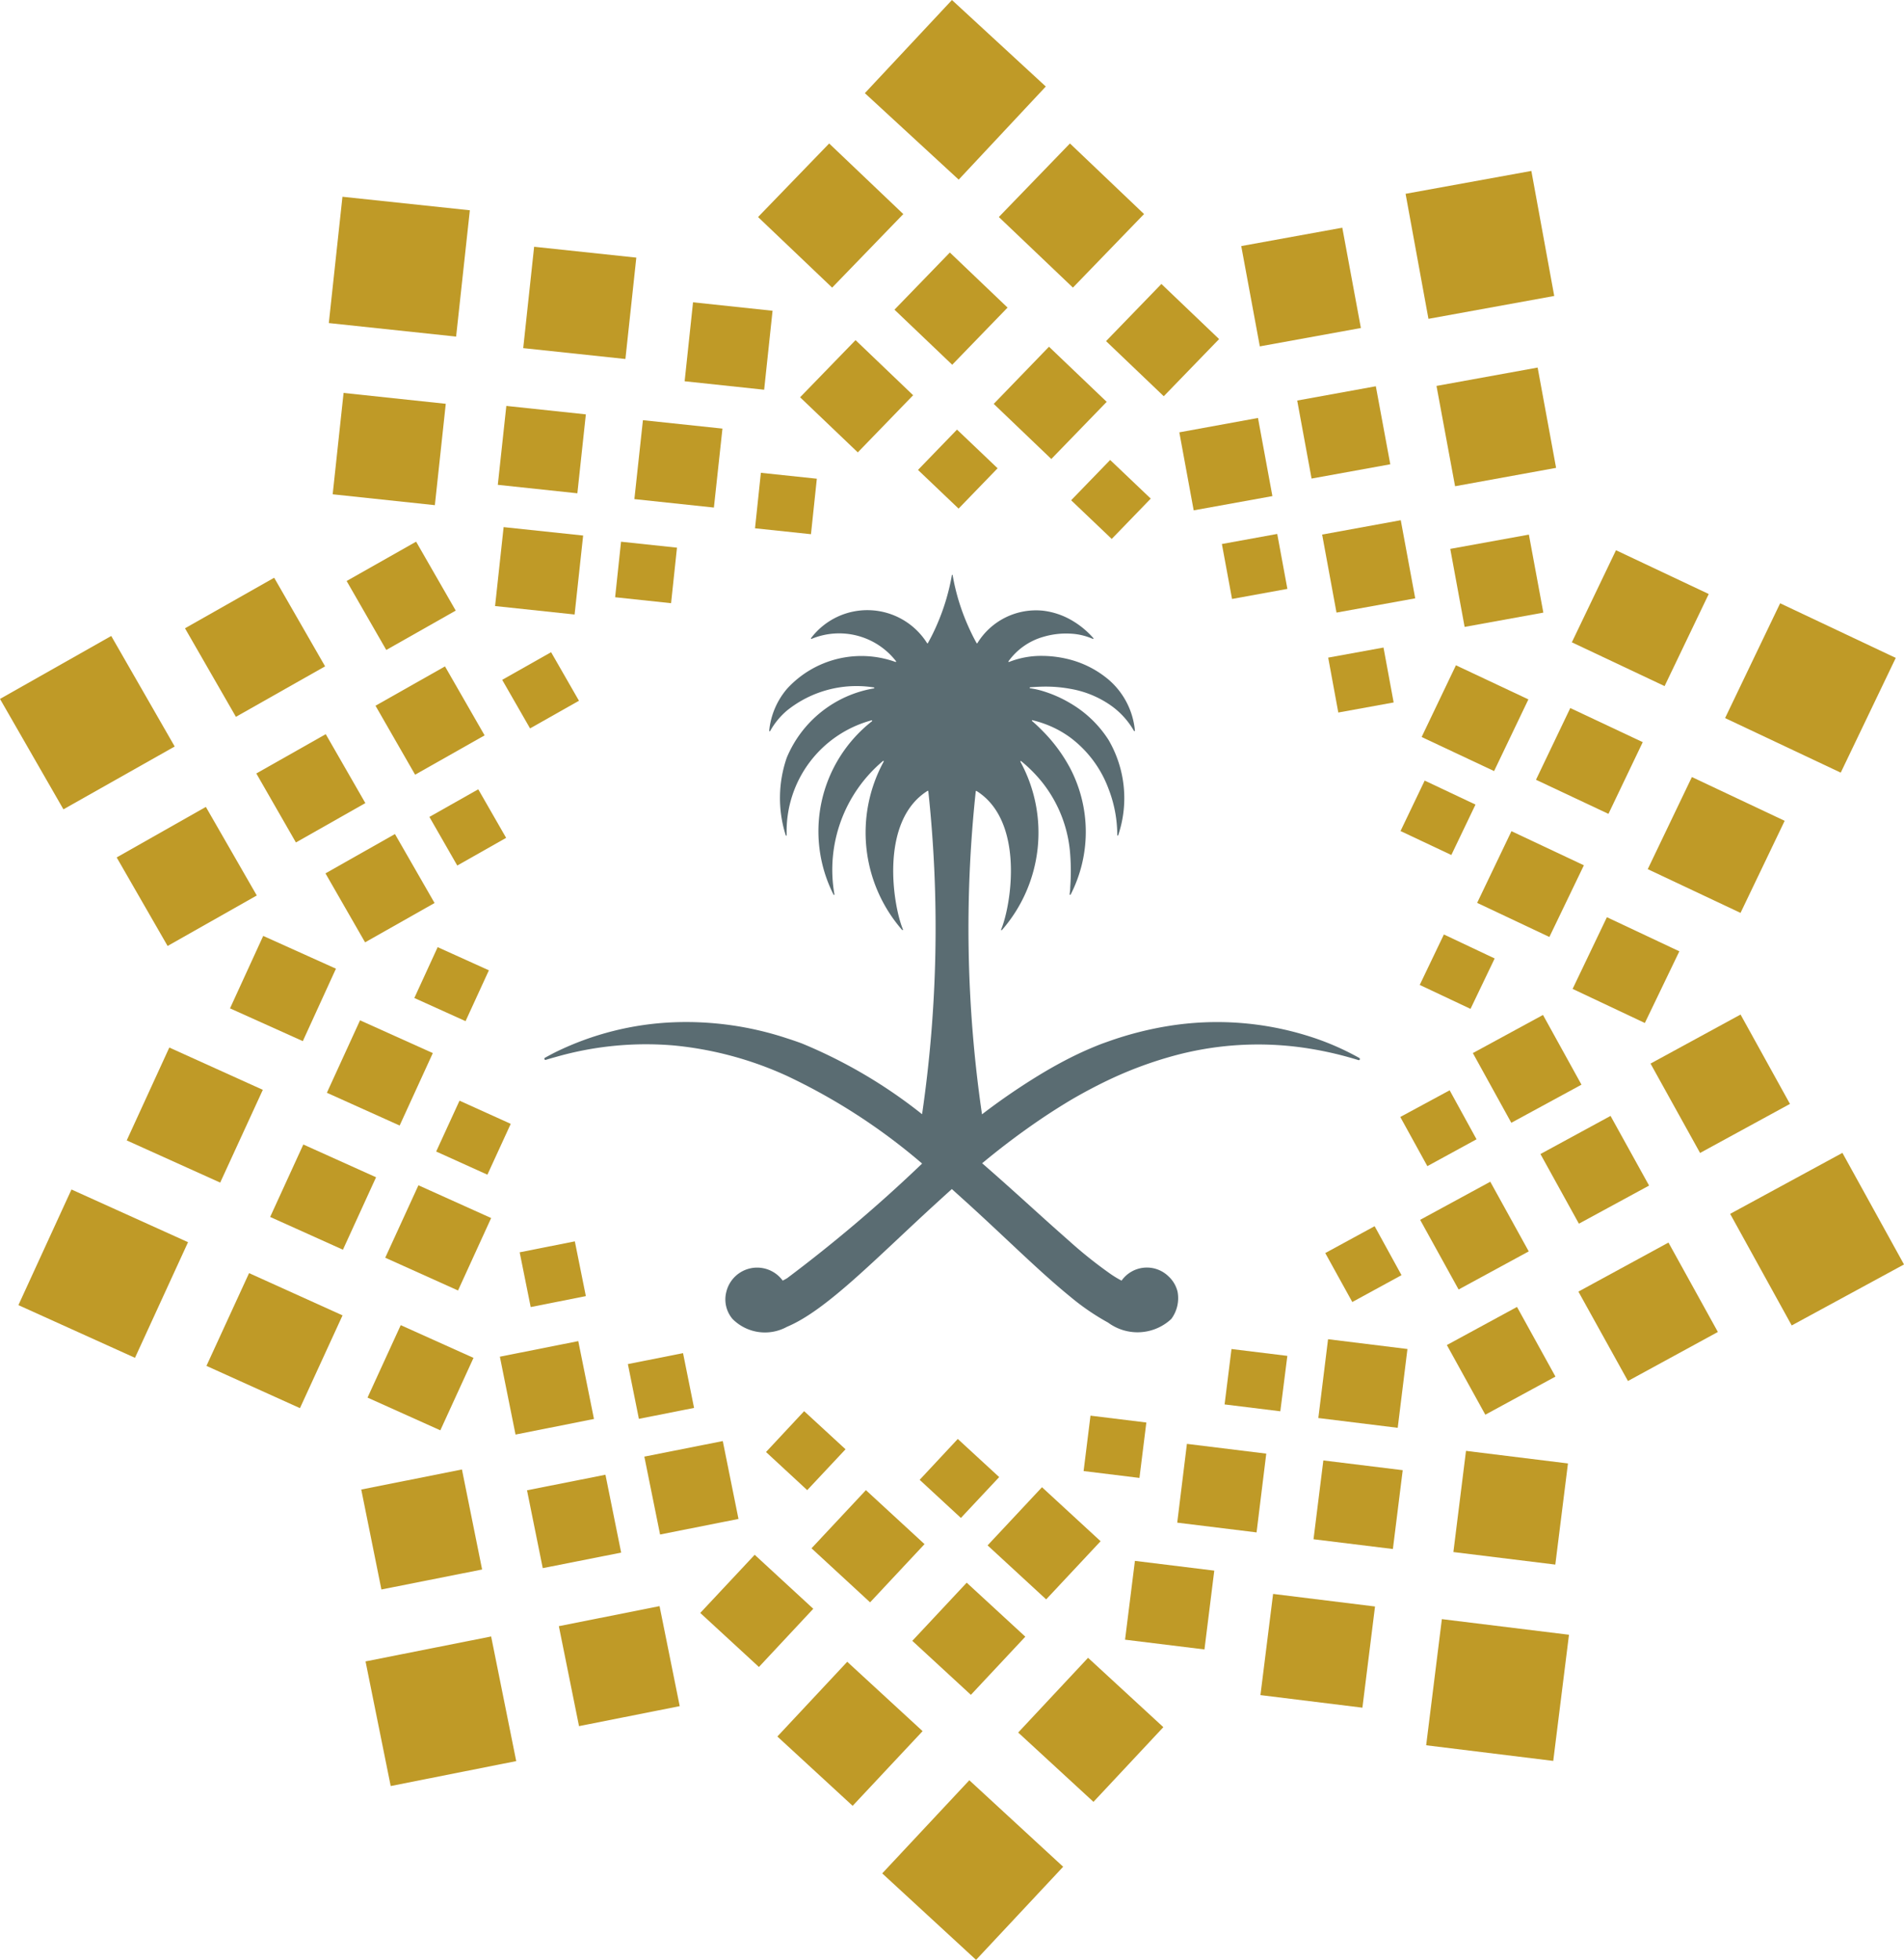 <svg id="Group_6288" data-name="Group 6288" xmlns="http://www.w3.org/2000/svg" xmlns:xlink="http://www.w3.org/1999/xlink" width="102.481" height="105.507" viewBox="0 0 102.481 105.507">
  <defs>
    <clipPath id="clip-path">
      <path id="Path_4365" data-name="Path 4365" d="M276.089,398.785l3.99,3.8-3.83,3.96-3.988-3.8Z" transform="translate(-272.261 -398.785)" fill="#bf9a27"/>
    </clipPath>
    <clipPath id="clip-path-2">
      <path id="Path_4366" data-name="Path 4366" d="M278.578,402.744l3.988,3.8,3.828-3.96-3.988-3.8Z" transform="translate(-278.578 -398.785)" fill="#bf9a27"/>
    </clipPath>
    <clipPath id="clip-path-3">
      <path id="Path_4367" data-name="Path 4367" d="M275.84,404.723l3.108,2.965,2.979-3.077-3.106-2.965Z" transform="translate(-275.84 -401.646)" fill="#bf9a27"/>
    </clipPath>
    <clipPath id="clip-path-4">
      <path id="Path_4368" data-name="Path 4368" d="M281.391,405.548l3.106,2.967,2.979-3.077-3.106-2.967Z" transform="translate(-281.391 -402.471)" fill="#bf9a27"/>
    </clipPath>
    <clipPath id="clip-path-5">
      <path id="Path_4369" data-name="Path 4369" d="M273.364,407.021l3.106,2.967,2.979-3.077-3.1-2.967Z" transform="translate(-273.364 -403.943)" fill="#bf9a27"/>
    </clipPath>
    <clipPath id="clip-path-6">
      <path id="Path_4370" data-name="Path 4370" d="M278.444,407.195l3.1,2.967,2.981-3.077-3.106-2.967Z" transform="translate(-278.444 -404.118)" fill="#bf9a27"/>
    </clipPath>
    <clipPath id="clip-path-7">
      <path id="Path_4371" data-name="Path 4371" d="M276.457,408.463l2.185,2.082,2.1-2.171-2.185-2.082Z" transform="translate(-276.457 -406.293)" fill="#bf9a27"/>
    </clipPath>
    <clipPath id="clip-path-8">
      <path id="Path_4372" data-name="Path 4372" d="M280.475,409.258l2.185,2.082,2.1-2.171-2.185-2.08Z" transform="translate(-280.475 -407.09)" fill="#bf9a27"/>
    </clipPath>
    <clipPath id="clip-path-9">
      <path id="Path_4373" data-name="Path 4373" d="M289.249,400.736l1.231,6.731,6.77-1.231-1.231-6.731Z" transform="translate(-289.249 -399.505)" fill="#bf9a27"/>
    </clipPath>
    <clipPath id="clip-path-10">
      <path id="Path_4374" data-name="Path 4374" d="M284.938,401.983l1,5.4,5.439-.989-1-5.4Z" transform="translate(-284.938 -400.995)" fill="#bf9a27"/>
    </clipPath>
    <clipPath id="clip-path-11">
      <path id="Path_4375" data-name="Path 4375" d="M290.06,405.652l1,5.4,5.437-.989-.993-5.4Z" transform="translate(-290.06 -404.666)" fill="#bf9a27"/>
    </clipPath>
    <clipPath id="clip-path-12">
      <path id="Path_4376" data-name="Path 4376" d="M286.406,405.924l.773,4.2,4.237-.769-.778-4.2Z" transform="translate(-286.406 -405.154)" fill="#bf9a27"/>
    </clipPath>
    <clipPath id="clip-path-13">
      <path id="Path_4377" data-name="Path 4377" d="M290.421,409.817l.773,4.2,4.237-.769-.778-4.2Z" transform="translate(-290.421 -409.048)" fill="#bf9a27"/>
    </clipPath>
    <clipPath id="clip-path-14">
      <path id="Path_4378" data-name="Path 4378" d="M283.313,406.758l.773,4.2,4.237-.767-.776-4.206Z" transform="translate(-283.313 -405.988)" fill="#bf9a27"/>
    </clipPath>
    <clipPath id="clip-path-15">
      <path id="Path_4379" data-name="Path 4379" d="M287.06,409.441l.773,4.2,4.237-.767-.778-4.206Z" transform="translate(-287.06 -408.672)" fill="#bf9a27"/>
    </clipPath>
    <clipPath id="clip-path-16">
      <path id="Path_4380" data-name="Path 4380" d="M284.43,409.572l.546,2.958,2.979-.542-.546-2.958Z" transform="translate(-284.43 -409.031)" fill="#bf9a27"/>
    </clipPath>
    <clipPath id="clip-path-17">
      <path id="Path_4381" data-name="Path 4381" d="M287.219,412.553l.544,2.956,2.979-.542-.546-2.956Z" transform="translate(-287.219 -412.012)" fill="#bf9a27"/>
    </clipPath>
    <clipPath id="clip-path-18">
      <path id="Path_4382" data-name="Path 4382" d="M300.594,410.85l-2.963,6.18,6.225,2.938,2.961-6.177Z" transform="translate(-297.631 -410.85)" fill="#bf9a27"/>
    </clipPath>
    <clipPath id="clip-path-19">
      <path id="Path_4383" data-name="Path 4383" d="M295.987,409.457l-2.376,4.957,4.992,2.357,2.376-4.957Z" transform="translate(-293.611 -409.457)" fill="#bf9a27"/>
    </clipPath>
    <clipPath id="clip-path-20">
      <path id="Path_4384" data-name="Path 4384" d="M297.978,415.409l-2.376,4.959,4.994,2.355,2.376-4.957Z" transform="translate(-295.602 -415.409)" fill="#bf9a27"/>
    </clipPath>
    <clipPath id="clip-path-21">
      <path id="Path_4385" data-name="Path 4385" d="M294.516,413.6l-1.846,3.861,3.9,1.836,1.846-3.861Z" transform="translate(-292.67 -413.598)" fill="#bf9a27"/>
    </clipPath>
    <clipPath id="clip-path-22">
      <path id="Path_4386" data-name="Path 4386" d="M295.477,419.087l-1.846,3.859,3.888,1.836,1.857-3.859Z" transform="translate(-293.631 -419.087)" fill="#bf9a27"/>
    </clipPath>
    <clipPath id="clip-path-23">
      <path id="Path_4387" data-name="Path 4387" d="M291.516,412.477l-1.846,3.861,3.9,1.834,1.846-3.859Z" transform="translate(-289.67 -412.477)" fill="#bf9a27"/>
    </clipPath>
    <clipPath id="clip-path-24">
      <path id="Path_4388" data-name="Path 4388" d="M292.973,416.829l-1.847,3.859,3.888,1.836,1.857-3.859Z" transform="translate(-291.127 -416.829)" fill="#bf9a27"/>
    </clipPath>
    <clipPath id="clip-path-25">
      <path id="Path_4389" data-name="Path 4389" d="M290.418,415.5l-1.3,2.716,2.735,1.29,1.3-2.714Z" transform="translate(-289.115 -415.504)" fill="#bf9a27"/>
    </clipPath>
    <clipPath id="clip-path-26">
      <path id="Path_4390" data-name="Path 4390" d="M290.92,419.54l-1.3,2.716,2.733,1.29,1.3-2.714Z" transform="translate(-289.621 -419.54)" fill="#bf9a27"/>
    </clipPath>
    <clipPath id="clip-path-27">
      <path id="Path_4391" data-name="Path 4391" d="M303.806,425.271l-6.042,3.283,3.313,6.007,6.044-3.283Z" transform="translate(-297.764 -425.271)" fill="#bf9a27"/>
    </clipPath>
    <clipPath id="clip-path-28">
      <path id="Path_4392" data-name="Path 4392" d="M300.521,421.641l-4.846,2.64,2.667,4.811,4.838-2.64Z" transform="translate(-295.675 -421.641)" fill="#bf9a27"/>
    </clipPath>
    <clipPath id="clip-path-29">
      <path id="Path_4393" data-name="Path 4393" d="M298.631,427.624l-4.848,2.64,2.667,4.813,4.84-2.64Z" transform="translate(-293.783 -427.624)" fill="#bf9a27"/>
    </clipPath>
    <clipPath id="clip-path-30">
      <path id="Path_4394" data-name="Path 4394" d="M296.56,424.3l-3.773,2.052,2.07,3.75,3.777-2.052Z" transform="translate(-292.787 -424.302)" fill="#bf9a27"/>
    </clipPath>
    <clipPath id="clip-path-31">
      <path id="Path_4395" data-name="Path 4395" d="M294.107,429.313l-3.775,2.052,2.07,3.75,3.775-2.052Z" transform="translate(-290.332 -429.313)" fill="#bf9a27"/>
    </clipPath>
    <clipPath id="clip-path-32">
      <path id="Path_4396" data-name="Path 4396" d="M294.789,421.652l-3.775,2.052,2.07,3.753,3.777-2.052Z" transform="translate(-291.014 -421.652)" fill="#bf9a27"/>
    </clipPath>
    <clipPath id="clip-path-33">
      <path id="Path_4397" data-name="Path 4397" d="M293.406,426.028l-3.775,2.052,2.07,3.75,3.775-2.052Z" transform="translate(-289.631 -426.028)" fill="#bf9a27"/>
    </clipPath>
    <clipPath id="clip-path-34">
      <path id="Path_4398" data-name="Path 4398" d="M291.767,423.629l-2.657,1.436,1.457,2.647,2.647-1.446Z" transform="translate(-289.11 -423.629)" fill="#bf9a27"/>
    </clipPath>
    <clipPath id="clip-path-35">
      <path id="Path_4399" data-name="Path 4399" d="M289.8,427.195l-2.657,1.446,1.455,2.636,2.649-1.446Z" transform="translate(-287.141 -427.195)" fill="#bf9a27"/>
    </clipPath>
    <clipPath id="clip-path-36">
      <path id="Path_4400" data-name="Path 4400" d="M297.476,438.346l-6.842-.841-.845,6.791,6.84.841Z" transform="translate(-289.789 -437.505)" fill="#bf9a27"/>
    </clipPath>
    <clipPath id="clip-path-37">
      <path id="Path_4401" data-name="Path 4401" d="M296.67,433.767l-5.488-.677-.679,5.447,5.486.675Z" transform="translate(-290.503 -433.09)" fill="#bf9a27"/>
    </clipPath>
    <clipPath id="clip-path-38">
      <path id="Path_4402" data-name="Path 4402" d="M291.608,437.52l-5.486-.677-.681,5.447,5.488.677Z" transform="translate(-285.441 -436.842)" fill="#bf9a27"/>
    </clipPath>
    <clipPath id="clip-path-39">
      <path id="Path_4403" data-name="Path 4403" d="M291.635,433.866l-4.272-.525-.529,4.243,4.272.525Z" transform="translate(-286.834 -433.341)" fill="#bf9a27"/>
    </clipPath>
    <clipPath id="clip-path-40">
      <path id="Path_4404" data-name="Path 4404" d="M286.692,436.5l-4.271-.525-.531,4.243,4.274.525Z" transform="translate(-281.889 -435.978)" fill="#bf9a27"/>
    </clipPath>
    <clipPath id="clip-path-41">
      <rect id="Rectangle_18461" data-name="Rectangle 18461" width="4.275" height="4.305" transform="translate(0 4.242) rotate(-82.966)" fill="#bf9a27"/>
    </clipPath>
    <clipPath id="clip-path-42">
      <rect id="Rectangle_18463" data-name="Rectangle 18463" width="4.275" height="4.305" transform="matrix(0.122, -0.992, 0.992, 0.122, 0, 4.242)" fill="#bf9a27"/>
    </clipPath>
    <clipPath id="clip-path-43">
      <path id="Path_4405" data-name="Path 4405" d="M287.878,430.786l-3.006-.369L284.5,433.4l3,.369Z" transform="translate(-284.501 -430.416)" fill="#bf9a27"/>
    </clipPath>
    <clipPath id="clip-path-44">
      <path id="Path_4406" data-name="Path 4406" d="M284.179,432.535l-3.006-.369-.371,2.983,3.006.369Z" transform="translate(-280.802 -432.166)" fill="#bf9a27"/>
    </clipPath>
    <clipPath id="clip-path-45">
      <path id="Path_4407" data-name="Path 4407" d="M285.258,446.39l-5.051-4.657-4.688,5.014,5.051,4.655Z" transform="translate(-275.519 -441.733)" fill="#bf9a27"/>
    </clipPath>
    <clipPath id="clip-path-46">
      <path id="Path_4408" data-name="Path 4408" d="M284.8,399.677l-5.051-4.657-4.688,5.014,5.051,4.655Z" transform="translate(-275.065 -395.019)" fill="#bf9a27"/>
    </clipPath>
    <clipPath id="clip-path-47">
      <path id="Path_4409" data-name="Path 4409" d="M286.9,442.254l-4.052-3.734-3.761,4.023,4.052,3.732Z" transform="translate(-279.085 -438.52)" fill="#bf9a27"/>
    </clipPath>
    <clipPath id="clip-path-48">
      <path id="Path_4410" data-name="Path 4410" d="M280.585,442.358l-4.056-3.734-3.761,4.023,4.052,3.732Z" transform="translate(-272.768 -438.624)" fill="#bf9a27"/>
    </clipPath>
    <clipPath id="clip-path-49">
      <path id="Path_4411" data-name="Path 4411" d="M282.391,439.456l-3.155-2.907-2.928,3.131,3.153,2.907Z" transform="translate(-276.308 -436.549)" fill="#bf9a27"/>
    </clipPath>
    <clipPath id="clip-path-50">
      <path id="Path_4412" data-name="Path 4412" d="M276.828,438.723l-3.153-2.907-2.93,3.131,3.157,2.909Z" transform="translate(-270.745 -435.815)" fill="#bf9a27"/>
    </clipPath>
    <clipPath id="clip-path-51">
      <path id="Path_4413" data-name="Path 4413" d="M284.366,436.951l-3.155-2.907-2.928,3.131,3.153,2.907Z" transform="translate(-278.283 -434.044)" fill="#bf9a27"/>
    </clipPath>
    <clipPath id="clip-path-52">
      <path id="Path_4414" data-name="Path 4414" d="M279.747,437.027l-3.155-2.907-2.928,3.131,3.153,2.909Z" transform="translate(-273.664 -434.119)" fill="#bf9a27"/>
    </clipPath>
    <clipPath id="clip-path-53">
      <path id="Path_4415" data-name="Path 4415" d="M280.781,434.829l-2.228-2.052-2.052,2.2,2.22,2.052Z" transform="translate(-276.501 -432.778)" fill="#bf9a27"/>
    </clipPath>
    <clipPath id="clip-path-54">
      <path id="Path_4416" data-name="Path 4416" d="M276.75,434.1l-2.228-2.052-2.052,2.2,2.218,2.052Z" transform="translate(-272.47 -432.048)" fill="#bf9a27"/>
    </clipPath>
    <clipPath id="clip-path-55">
      <path id="Path_4417" data-name="Path 4417" d="M270.074,444.669l-1.35-6.709-6.76,1.342,1.354,6.709Z" transform="translate(-261.964 -437.961)" fill="#bf9a27"/>
    </clipPath>
    <clipPath id="clip-path-56">
      <path id="Path_4418" data-name="Path 4418" d="M273.541,442.547l-1.085-5.384-5.42,1.079,1.085,5.381Z" transform="translate(-267.035 -437.163)" fill="#bf9a27"/>
    </clipPath>
    <clipPath id="clip-path-57">
      <path id="Path_4419" data-name="Path 4419" d="M268.357,438.962l-1.085-5.384-5.42,1.079,1.085,5.381Z" transform="translate(-261.851 -433.579)" fill="#bf9a27"/>
    </clipPath>
    <clipPath id="clip-path-58">
      <path id="Path_4420" data-name="Path 4420" d="M271.267,437.908l-.845-4.192-4.222.837.847,4.191Z" transform="translate(-266.2 -433.717)" fill="#bf9a27"/>
    </clipPath>
    <clipPath id="clip-path-59">
      <path id="Path_4421" data-name="Path 4421" d="M274.345,437.024l-.845-4.192-4.222.837.847,4.193Z" transform="translate(-269.278 -432.832)" fill="#bf9a27"/>
    </clipPath>
    <clipPath id="clip-path-60">
      <path id="Path_4422" data-name="Path 4422" d="M270.553,434.4l-.845-4.192-4.22.839.843,4.192Z" transform="translate(-265.488 -430.21)" fill="#bf9a27"/>
    </clipPath>
    <clipPath id="clip-path-61">
      <path id="Path_4423" data-name="Path 4423" d="M272.408,433.474l-.593-2.948-2.969.589.593,2.948Z" transform="translate(-268.846 -430.526)" fill="#bf9a27"/>
    </clipPath>
    <clipPath id="clip-path-62">
      <path id="Path_4424" data-name="Path 4424" d="M269.569,430.54l-.593-2.948-2.969.589.593,2.948Z" transform="translate(-266.008 -427.591)" fill="#bf9a27"/>
    </clipPath>
    <clipPath id="clip-path-63">
      <path id="Path_4425" data-name="Path 4425" d="M259.131,435.293l2.856-6.225-6.274-2.837-2.856,6.225Z" transform="translate(-252.857 -426.23)" fill="#bf9a27"/>
    </clipPath>
    <clipPath id="clip-path-64">
      <path id="Path_4426" data-name="Path 4426" d="M262.823,435.695l2.292-4.994-5.031-2.275-2.294,4.994Z" transform="translate(-257.79 -428.426)" fill="#bf9a27"/>
    </clipPath>
    <clipPath id="clip-path-65">
      <path id="Path_4427" data-name="Path 4427" d="M260.729,429.778l2.294-4.994-5.033-2.277-2.292,5Z" transform="translate(-255.699 -422.507)" fill="#bf9a27"/>
    </clipPath>
    <clipPath id="clip-path-66">
      <path id="Path_4428" data-name="Path 4428" d="M263.378,430.714l1.783-3.9-3.915-1.764-1.785,3.9Z" transform="translate(-259.462 -425.052)" fill="#bf9a27"/>
    </clipPath>
    <clipPath id="clip-path-67">
      <path id="Path_4429" data-name="Path 4429" d="M265.935,435.452l1.785-3.9-3.917-1.762-1.787,3.9Z" transform="translate(-262.016 -429.791)" fill="#bf9a27"/>
    </clipPath>
    <clipPath id="clip-path-68">
      <path id="Path_4430" data-name="Path 4430" d="M262.327,425.241l1.783-3.9-3.915-1.764-1.787,3.9Z" transform="translate(-258.408 -419.579)" fill="#bf9a27"/>
    </clipPath>
    <clipPath id="clip-path-69">
      <path id="Path_4431" data-name="Path 4431" d="M266.4,431.784l1.783-3.9-3.914-1.764-1.787,3.9Z" transform="translate(-262.479 -426.122)" fill="#bf9a27"/>
    </clipPath>
    <clipPath id="clip-path-70">
      <path id="Path_4432" data-name="Path 4432" d="M264.866,427.456l1.785-3.9-3.917-1.764-1.785,3.9Z" transform="translate(-260.95 -421.794)" fill="#bf9a27"/>
    </clipPath>
    <clipPath id="clip-path-71">
      <path id="Path_4433" data-name="Path 4433" d="M266.574,427.885l1.256-2.737-2.757-1.247-1.256,2.737Z" transform="translate(-263.817 -423.9)" fill="#bf9a27"/>
    </clipPath>
    <clipPath id="clip-path-72">
      <path id="Path_4434" data-name="Path 4434" d="M266,423.857l1.256-2.737-2.757-1.247-1.256,2.737Z" transform="translate(-263.245 -419.873)" fill="#bf9a27"/>
    </clipPath>
    <clipPath id="clip-path-73">
      <path id="Path_4435" data-name="Path 4435" d="M255.788,421.04l5.989-3.383-3.416-5.95-5.987,3.389Z" transform="translate(-252.374 -411.708)" fill="#bf9a27"/>
    </clipPath>
    <clipPath id="clip-path-74">
      <path id="Path_4436" data-name="Path 4436" d="M258.175,423.679l4.8-2.718-2.741-4.768-4.8,2.72Z" transform="translate(-255.436 -416.193)" fill="#bf9a27"/>
    </clipPath>
    <clipPath id="clip-path-75">
      <path id="Path_4437" data-name="Path 4437" d="M259.967,417.667l4.8-2.718-2.741-4.77-4.8,2.721Z" transform="translate(-257.228 -410.178)" fill="#bf9a27"/>
    </clipPath>
    <clipPath id="clip-path-76">
      <path id="Path_4438" data-name="Path 4438" d="M261.231,420.114l3.738-2.119-2.132-3.711L259.1,416.4Z" transform="translate(-259.097 -414.284)" fill="#bf9a27"/>
    </clipPath>
    <clipPath id="clip-path-77">
      <path id="Path_4439" data-name="Path 4439" d="M263.6,415.063l3.738-2.119-2.132-3.711-3.74,2.117Z" transform="translate(-261.469 -409.233)" fill="#bf9a27"/>
    </clipPath>
    <clipPath id="clip-path-78">
      <path id="Path_4440" data-name="Path 4440" d="M263.044,422.735l3.74-2.117-2.132-3.713-3.74,2.117Z" transform="translate(-260.913 -416.905)" fill="#bf9a27"/>
    </clipPath>
    <clipPath id="clip-path-79">
      <path id="Path_4441" data-name="Path 4441" d="M264.357,418.336l3.74-2.117-2.132-3.713-3.74,2.117Z" transform="translate(-262.225 -412.506)" fill="#bf9a27"/>
    </clipPath>
    <clipPath id="clip-path-80">
      <path id="Path_4442" data-name="Path 4442" d="M265.139,419.834l2.63-1.49-1.5-2.614-2.63,1.487Z" transform="translate(-263.639 -415.73)" fill="#bf9a27"/>
    </clipPath>
    <clipPath id="clip-path-81">
      <path id="Path_4443" data-name="Path 4443" d="M267.05,416.236l2.632-1.489-1.5-2.614-2.632,1.489Z" transform="translate(-265.548 -412.133)" fill="#bf9a27"/>
    </clipPath>
    <clipPath id="clip-path-82">
      <path id="Path_4444" data-name="Path 4444" d="M261,406.984l6.852.728.739-6.8-6.857-.728Z" transform="translate(-261.001 -400.18)" fill="#bf9a27"/>
    </clipPath>
    <clipPath id="clip-path-83">
      <path id="Path_4445" data-name="Path 4445" d="M261.1,410.787l5.5.585.587-5.457-5.5-.585Z" transform="translate(-261.103 -405.329)" fill="#bf9a27"/>
    </clipPath>
    <clipPath id="clip-path-84">
      <path id="Path_4446" data-name="Path 4446" d="M266.1,406.952l5.5.585.587-5.457-5.5-.585Z" transform="translate(-266.101 -401.495)" fill="#bf9a27"/>
    </clipPath>
    <clipPath id="clip-path-85">
      <path id="Path_4447" data-name="Path 4447" d="M265.434,409.919l4.282.456.457-4.249-4.28-.455Z" transform="translate(-265.434 -405.671)" fill="#bf9a27"/>
    </clipPath>
    <clipPath id="clip-path-86">
      <rect id="Rectangle_18508" data-name="Rectangle 18508" width="4.275" height="4.304" transform="translate(0 4.251) rotate(-83.925)" fill="#bf9a27"/>
    </clipPath>
    <clipPath id="clip-path-87">
      <path id="Path_4448" data-name="Path 4448" d="M265.362,413.1l4.28.455.46-4.251-4.28-.453Z" transform="translate(-265.362 -408.852)" fill="#bf9a27"/>
    </clipPath>
    <clipPath id="clip-path-88">
      <path id="Path_4449" data-name="Path 4449" d="M269.017,410.294l4.28.455.46-4.251-4.28-.453Z" transform="translate(-269.017 -406.046)" fill="#bf9a27"/>
    </clipPath>
    <clipPath id="clip-path-89">
      <rect id="Rectangle_18512" data-name="Rectangle 18512" width="3.006" height="3.028" transform="translate(0 2.989) rotate(-83.93)" fill="#bf9a27"/>
    </clipPath>
    <clipPath id="clip-path-90">
      <rect id="Rectangle_18514" data-name="Rectangle 18514" width="3.005" height="3.03" transform="matrix(0.105, -0.994, 0.994, 0.105, 0, 2.989)" fill="#bf9a27"/>
    </clipPath>
  </defs>
  <g id="Group_6468" data-name="Group 6468" transform="translate(0 0)">
    <g id="Group_6289" data-name="Group 6289" transform="translate(40.801 7.724)">
      <g id="Group_6288-2" data-name="Group 6288" clip-path="url(#clip-path)">
        <rect id="Rectangle_18420" data-name="Rectangle 18420" width="28.335" height="28.278" transform="translate(-10.258 -10.258)" fill="#bf9a27"/>
      </g>
    </g>
    <g id="Group_6291" data-name="Group 6291" transform="translate(53.761 7.724)">
      <g id="Group_6290" data-name="Group 6290" clip-path="url(#clip-path-2)">
        <rect id="Rectangle_18421" data-name="Rectangle 18421" width="28.333" height="28.278" transform="translate(-10.258 -10.258)" fill="#bf9a27"/>
      </g>
    </g>
    <g id="Group_6293" data-name="Group 6293" transform="translate(48.144 13.594)">
      <g id="Group_6292" data-name="Group 6292" clip-path="url(#clip-path-3)">
        <rect id="Rectangle_18422" data-name="Rectangle 18422" width="26.604" height="26.558" transform="translate(-10.258 -10.258)" fill="#bf9a27"/>
      </g>
    </g>
    <g id="Group_6295" data-name="Group 6295" transform="translate(59.532 15.287)">
      <g id="Group_6294" data-name="Group 6294" clip-path="url(#clip-path-4)">
        <rect id="Rectangle_18423" data-name="Rectangle 18423" width="26.602" height="26.56" transform="translate(-10.258 -10.258)" fill="#bf9a27"/>
      </g>
    </g>
    <g id="Group_6297" data-name="Group 6297" transform="translate(43.064 18.309)">
      <g id="Group_6296" data-name="Group 6296" clip-path="url(#clip-path-5)">
        <rect id="Rectangle_18424" data-name="Rectangle 18424" width="26.602" height="26.56" transform="translate(-10.258 -10.258)" fill="#bf9a27"/>
      </g>
    </g>
    <g id="Group_6299" data-name="Group 6299" transform="translate(53.486 18.666)">
      <g id="Group_6298" data-name="Group 6298" clip-path="url(#clip-path-6)">
        <rect id="Rectangle_18425" data-name="Rectangle 18425" width="26.602" height="26.56" transform="translate(-10.258 -10.258)" fill="#bf9a27"/>
      </g>
    </g>
    <g id="Group_6301" data-name="Group 6301" transform="translate(49.41 23.128)">
      <g id="Group_6300" data-name="Group 6300" clip-path="url(#clip-path-7)">
        <rect id="Rectangle_18426" data-name="Rectangle 18426" width="24.798" height="24.769" transform="translate(-10.258 -10.258)" fill="#bf9a27"/>
      </g>
    </g>
    <g id="Group_6303" data-name="Group 6303" transform="translate(57.653 24.763)">
      <g id="Group_6302" data-name="Group 6302" clip-path="url(#clip-path-8)">
        <rect id="Rectangle_18427" data-name="Rectangle 18427" width="24.8" height="24.767" transform="translate(-10.258 -10.258)" fill="#bf9a27"/>
      </g>
    </g>
    <g id="Group_6305" data-name="Group 6305" transform="translate(75.654 9.202)">
      <g id="Group_6304" data-name="Group 6304" clip-path="url(#clip-path-9)">
        <rect id="Rectangle_18428" data-name="Rectangle 18428" width="28.518" height="28.479" transform="translate(-10.258 -10.258)" fill="#bf9a27"/>
      </g>
    </g>
    <g id="Group_6307" data-name="Group 6307" transform="translate(66.809 12.259)">
      <g id="Group_6306" data-name="Group 6306" clip-path="url(#clip-path-10)">
        <rect id="Rectangle_18429" data-name="Rectangle 18429" width="26.95" height="26.905" transform="translate(-10.258 -10.258)" fill="#bf9a27"/>
      </g>
    </g>
    <g id="Group_6309" data-name="Group 6309" transform="translate(77.318 19.79)">
      <g id="Group_6308" data-name="Group 6308" clip-path="url(#clip-path-11)">
        <rect id="Rectangle_18430" data-name="Rectangle 18430" width="26.948" height="26.903" transform="translate(-10.258 -10.258)" fill="#bf9a27"/>
      </g>
    </g>
    <g id="Group_6311" data-name="Group 6311" transform="translate(69.821 20.793)">
      <g id="Group_6310" data-name="Group 6310" clip-path="url(#clip-path-12)">
        <rect id="Rectangle_18431" data-name="Rectangle 18431" width="25.526" height="25.49" transform="translate(-10.258 -10.258)" fill="#bf9a27"/>
      </g>
    </g>
    <g id="Group_6313" data-name="Group 6313" transform="translate(78.059 28.78)">
      <g id="Group_6312" data-name="Group 6312" clip-path="url(#clip-path-13)">
        <rect id="Rectangle_18432" data-name="Rectangle 18432" width="25.526" height="25.49" transform="translate(-10.258 -10.258)" fill="#bf9a27"/>
      </g>
    </g>
    <g id="Group_6315" data-name="Group 6315" transform="translate(63.476 22.504)">
      <g id="Group_6314" data-name="Group 6314" clip-path="url(#clip-path-14)">
        <rect id="Rectangle_18433" data-name="Rectangle 18433" width="25.526" height="25.49" transform="translate(-10.258 -10.258)" fill="#bf9a27"/>
      </g>
    </g>
    <g id="Group_6317" data-name="Group 6317" transform="translate(71.163 28.009)">
      <g id="Group_6316" data-name="Group 6316" clip-path="url(#clip-path-15)">
        <rect id="Rectangle_18434" data-name="Rectangle 18434" width="25.526" height="25.49" transform="translate(-10.258 -10.258)" fill="#bf9a27"/>
      </g>
    </g>
    <g id="Group_6319" data-name="Group 6319" transform="translate(65.767 28.745)">
      <g id="Group_6318" data-name="Group 6318" clip-path="url(#clip-path-16)">
        <rect id="Rectangle_18435" data-name="Rectangle 18435" width="24.041" height="24.016" transform="translate(-10.258 -10.258)" fill="#bf9a27"/>
      </g>
    </g>
    <g id="Group_6321" data-name="Group 6321" transform="translate(71.489 34.861)">
      <g id="Group_6320" data-name="Group 6320" clip-path="url(#clip-path-17)">
        <rect id="Rectangle_18436" data-name="Rectangle 18436" width="24.039" height="24.014" transform="translate(-10.258 -10.258)" fill="#bf9a27"/>
      </g>
    </g>
    <g id="Group_6323" data-name="Group 6323" transform="translate(92.851 32.477)">
      <g id="Group_6322" data-name="Group 6322" clip-path="url(#clip-path-18)">
        <rect id="Rectangle_18437" data-name="Rectangle 18437" width="29.702" height="29.634" transform="translate(-10.258 -10.258)" fill="#bf9a27"/>
      </g>
    </g>
    <g id="Group_6325" data-name="Group 6325" transform="translate(84.603 29.621)">
      <g id="Group_6324" data-name="Group 6324" clip-path="url(#clip-path-19)">
        <rect id="Rectangle_18438" data-name="Rectangle 18438" width="27.884" height="27.83" transform="translate(-10.258 -10.258)" fill="#bf9a27"/>
      </g>
    </g>
    <g id="Group_6327" data-name="Group 6327" transform="translate(88.688 41.831)">
      <g id="Group_6326" data-name="Group 6326" clip-path="url(#clip-path-20)">
        <rect id="Rectangle_18439" data-name="Rectangle 18439" width="27.886" height="27.83" transform="translate(-10.258 -10.258)" fill="#bf9a27"/>
      </g>
    </g>
    <g id="Group_6329" data-name="Group 6329" transform="translate(82.673 38.115)">
      <g id="Group_6328" data-name="Group 6328" clip-path="url(#clip-path-21)">
        <rect id="Rectangle_18440" data-name="Rectangle 18440" width="26.261" height="26.214" transform="translate(-10.258 -10.258)" fill="#bf9a27"/>
      </g>
    </g>
    <g id="Group_6331" data-name="Group 6331" transform="translate(84.644 49.377)">
      <g id="Group_6330" data-name="Group 6330" clip-path="url(#clip-path-22)">
        <rect id="Rectangle_18441" data-name="Rectangle 18441" width="26.261" height="26.212" transform="translate(-10.258 -10.258)" fill="#bf9a27"/>
      </g>
    </g>
    <g id="Group_6333" data-name="Group 6333" transform="translate(76.518 35.815)">
      <g id="Group_6332" data-name="Group 6332" clip-path="url(#clip-path-23)">
        <rect id="Rectangle_18442" data-name="Rectangle 18442" width="26.261" height="26.212" transform="translate(-10.258 -10.258)" fill="#bf9a27"/>
      </g>
    </g>
    <g id="Group_6335" data-name="Group 6335" transform="translate(79.507 44.746)">
      <g id="Group_6334" data-name="Group 6334" clip-path="url(#clip-path-24)">
        <rect id="Rectangle_18443" data-name="Rectangle 18443" width="26.261" height="26.212" transform="translate(-10.258 -10.258)" fill="#bf9a27"/>
      </g>
    </g>
    <g id="Group_6337" data-name="Group 6337" transform="translate(75.379 42.026)">
      <g id="Group_6336" data-name="Group 6336" clip-path="url(#clip-path-25)">
        <rect id="Rectangle_18444" data-name="Rectangle 18444" width="24.554" height="24.523" transform="translate(-10.258 -10.258)" fill="#bf9a27"/>
      </g>
    </g>
    <g id="Group_6339" data-name="Group 6339" transform="translate(76.417 50.306)">
      <g id="Group_6338" data-name="Group 6338" clip-path="url(#clip-path-26)">
        <rect id="Rectangle_18445" data-name="Rectangle 18445" width="24.552" height="24.523" transform="translate(-10.258 -10.258)" fill="#bf9a27"/>
      </g>
    </g>
    <g id="Group_6341" data-name="Group 6341" transform="translate(93.124 62.064)">
      <g id="Group_6340" data-name="Group 6340" clip-path="url(#clip-path-27)">
        <rect id="Rectangle_18446" data-name="Rectangle 18446" width="29.874" height="29.806" transform="translate(-10.258 -10.258)" fill="#bf9a27"/>
      </g>
    </g>
    <g id="Group_6343" data-name="Group 6343" transform="translate(88.838 54.617)">
      <g id="Group_6342" data-name="Group 6342" clip-path="url(#clip-path-28)">
        <rect id="Rectangle_18447" data-name="Rectangle 18447" width="28.021" height="27.968" transform="translate(-10.258 -10.258)" fill="#bf9a27"/>
      </g>
    </g>
    <g id="Group_6345" data-name="Group 6345" transform="translate(84.956 66.892)">
      <g id="Group_6344" data-name="Group 6344" clip-path="url(#clip-path-29)">
        <rect id="Rectangle_18448" data-name="Rectangle 18448" width="28.023" height="27.97" transform="translate(-10.258 -10.258)" fill="#bf9a27"/>
      </g>
    </g>
    <g id="Group_6347" data-name="Group 6347" transform="translate(82.913 60.076)">
      <g id="Group_6346" data-name="Group 6346" clip-path="url(#clip-path-30)">
        <rect id="Rectangle_18449" data-name="Rectangle 18449" width="26.364" height="26.318" transform="translate(-10.258 -10.258)" fill="#bf9a27"/>
      </g>
    </g>
    <g id="Group_6349" data-name="Group 6349" transform="translate(77.876 70.357)">
      <g id="Group_6348" data-name="Group 6348" clip-path="url(#clip-path-31)">
        <rect id="Rectangle_18450" data-name="Rectangle 18450" width="26.361" height="26.318" transform="translate(-10.258 -10.258)" fill="#bf9a27"/>
      </g>
    </g>
    <g id="Group_6351" data-name="Group 6351" transform="translate(79.275 54.639)">
      <g id="Group_6350" data-name="Group 6350" clip-path="url(#clip-path-32)">
        <rect id="Rectangle_18451" data-name="Rectangle 18451" width="26.364" height="26.32" transform="translate(-10.258 -10.258)" fill="#bf9a27"/>
      </g>
    </g>
    <g id="Group_6353" data-name="Group 6353" transform="translate(76.438 63.617)">
      <g id="Group_6352" data-name="Group 6352" clip-path="url(#clip-path-33)">
        <rect id="Rectangle_18452" data-name="Rectangle 18452" width="26.361" height="26.318" transform="translate(-10.258 -10.258)" fill="#bf9a27"/>
      </g>
    </g>
    <g id="Group_6355" data-name="Group 6355" transform="translate(75.369 58.695)">
      <g id="Group_6354" data-name="Group 6354" clip-path="url(#clip-path-34)">
        <rect id="Rectangle_18453" data-name="Rectangle 18453" width="24.62" height="24.599" transform="translate(-10.258 -10.258)" fill="#bf9a27"/>
      </g>
    </g>
    <g id="Group_6357" data-name="Group 6357" transform="translate(71.329 66.011)">
      <g id="Group_6356" data-name="Group 6356" clip-path="url(#clip-path-35)">
        <rect id="Rectangle_18454" data-name="Rectangle 18454" width="24.62" height="24.599" transform="translate(-10.258 -10.258)" fill="#bf9a27"/>
      </g>
    </g>
    <g id="Group_6359" data-name="Group 6359" transform="translate(76.762 87.164)">
      <g id="Group_6358" data-name="Group 6358" clip-path="url(#clip-path-36)">
        <rect id="Rectangle_18455" data-name="Rectangle 18455" width="28.204" height="28.148" transform="translate(-10.258 -10.258)" fill="#bf9a27"/>
      </g>
    </g>
    <g id="Group_6361" data-name="Group 6361" transform="translate(78.227 78.106)">
      <g id="Group_6360" data-name="Group 6360" clip-path="url(#clip-path-37)">
        <rect id="Rectangle_18456" data-name="Rectangle 18456" width="26.684" height="26.638" transform="translate(-10.258 -10.258)" fill="#bf9a27"/>
      </g>
    </g>
    <g id="Group_6363" data-name="Group 6363" transform="translate(67.842 85.806)">
      <g id="Group_6362" data-name="Group 6362" clip-path="url(#clip-path-38)">
        <rect id="Rectangle_18457" data-name="Rectangle 18457" width="26.684" height="26.641" transform="translate(-10.258 -10.258)" fill="#bf9a27"/>
      </g>
    </g>
    <g id="Group_6365" data-name="Group 6365" transform="translate(70.699 78.621)">
      <g id="Group_6364" data-name="Group 6364" clip-path="url(#clip-path-39)">
        <rect id="Rectangle_18458" data-name="Rectangle 18458" width="25.317" height="25.284" transform="translate(-10.258 -10.258)" fill="#bf9a27"/>
      </g>
    </g>
    <g id="Group_6367" data-name="Group 6367" transform="translate(60.554 84.031)">
      <g id="Group_6366" data-name="Group 6366" clip-path="url(#clip-path-40)">
        <rect id="Rectangle_18459" data-name="Rectangle 18459" width="25.319" height="25.284" transform="translate(-10.258 -10.258)" fill="#bf9a27"/>
      </g>
    </g>
    <g id="Group_6369" data-name="Group 6369" transform="translate(70.958 72.096)">
      <g id="Group_6368" data-name="Group 6368" transform="translate(0 0)" clip-path="url(#clip-path-41)">
        <rect id="Rectangle_18460" data-name="Rectangle 18460" width="25.317" height="25.284" transform="translate(-10.26 -10.258)" fill="#bf9a27"/>
      </g>
    </g>
    <g id="Group_6371" data-name="Group 6371" transform="translate(63.363 77.728)">
      <g id="Group_6370" data-name="Group 6370" transform="translate(0 0)" clip-path="url(#clip-path-42)">
        <rect id="Rectangle_18462" data-name="Rectangle 18462" width="25.317" height="25.284" transform="translate(-10.26 -10.258)" fill="#bf9a27"/>
      </g>
    </g>
    <g id="Group_6373" data-name="Group 6373" transform="translate(65.913 72.622)">
      <g id="Group_6372" data-name="Group 6372" clip-path="url(#clip-path-43)">
        <rect id="Rectangle_18464" data-name="Rectangle 18464" width="23.893" height="23.869" transform="translate(-10.258 -10.258)" fill="#bf9a27"/>
      </g>
    </g>
    <g id="Group_6375" data-name="Group 6375" transform="translate(58.324 76.21)">
      <g id="Group_6374" data-name="Group 6374" clip-path="url(#clip-path-44)">
        <rect id="Rectangle_18465" data-name="Rectangle 18465" width="23.893" height="23.869" transform="translate(-10.258 -10.258)" fill="#bf9a27"/>
      </g>
    </g>
    <g id="Group_6377" data-name="Group 6377" transform="translate(47.485 95.838)">
      <g id="Group_6376" data-name="Group 6376" clip-path="url(#clip-path-45)">
        <rect id="Rectangle_18466" data-name="Rectangle 18466" width="30.255" height="30.186" transform="translate(-10.258 -10.258)" fill="#bf9a27"/>
      </g>
    </g>
    <g id="Group_6379" data-name="Group 6379" transform="translate(46.554)">
      <g id="Group_6378" data-name="Group 6378" clip-path="url(#clip-path-46)">
        <rect id="Rectangle_18467" data-name="Rectangle 18467" width="30.255" height="30.186" transform="translate(-10.258 -10.258)" fill="#bf9a27"/>
      </g>
    </g>
    <g id="Group_6381" data-name="Group 6381" transform="translate(54.801 89.246)">
      <g id="Group_6380" data-name="Group 6380" clip-path="url(#clip-path-47)">
        <rect id="Rectangle_18468" data-name="Rectangle 18468" width="28.329" height="28.272" transform="translate(-10.258 -10.258)" fill="#bf9a27"/>
      </g>
    </g>
    <g id="Group_6383" data-name="Group 6383" transform="translate(41.841 89.46)">
      <g id="Group_6382" data-name="Group 6382" clip-path="url(#clip-path-48)">
        <rect id="Rectangle_18469" data-name="Rectangle 18469" width="28.333" height="28.272" transform="translate(-10.258 -10.258)" fill="#bf9a27"/>
      </g>
    </g>
    <g id="Group_6385" data-name="Group 6385" transform="translate(49.104 85.202)">
      <g id="Group_6384" data-name="Group 6384" clip-path="url(#clip-path-49)">
        <rect id="Rectangle_18470" data-name="Rectangle 18470" width="26.599" height="26.554" transform="translate(-10.258 -10.258)" fill="#bf9a27"/>
      </g>
    </g>
    <g id="Group_6387" data-name="Group 6387" transform="translate(37.691 83.699)">
      <g id="Group_6386" data-name="Group 6386" clip-path="url(#clip-path-50)">
        <rect id="Rectangle_18471" data-name="Rectangle 18471" width="26.599" height="26.556" transform="translate(-10.258 -10.258)" fill="#bf9a27"/>
      </g>
    </g>
    <g id="Group_6389" data-name="Group 6389" transform="translate(53.156 80.063)">
      <g id="Group_6388" data-name="Group 6388" clip-path="url(#clip-path-51)">
        <rect id="Rectangle_18472" data-name="Rectangle 18472" width="26.599" height="26.554" transform="translate(-10.258 -10.258)" fill="#bf9a27"/>
      </g>
    </g>
    <g id="Group_6391" data-name="Group 6391" transform="translate(43.679 80.219)">
      <g id="Group_6390" data-name="Group 6390" clip-path="url(#clip-path-52)">
        <rect id="Rectangle_18473" data-name="Rectangle 18473" width="26.599" height="26.556" transform="translate(-10.258 -10.258)" fill="#bf9a27"/>
      </g>
    </g>
    <g id="Group_6393" data-name="Group 6393" transform="translate(49.5 77.466)">
      <g id="Group_6392" data-name="Group 6392" clip-path="url(#clip-path-53)">
        <rect id="Rectangle_18474" data-name="Rectangle 18474" width="24.796" height="24.771" transform="translate(-10.258 -10.258)" fill="#bf9a27"/>
      </g>
    </g>
    <g id="Group_6395" data-name="Group 6395" transform="translate(41.23 75.968)">
      <g id="Group_6394" data-name="Group 6394" clip-path="url(#clip-path-54)">
        <rect id="Rectangle_18475" data-name="Rectangle 18475" width="24.796" height="24.769" transform="translate(-10.258 -10.258)" fill="#bf9a27"/>
      </g>
    </g>
    <g id="Group_6397" data-name="Group 6397" transform="translate(19.675 88.099)">
      <g id="Group_6396" data-name="Group 6396" clip-path="url(#clip-path-55)">
        <rect id="Rectangle_18476" data-name="Rectangle 18476" width="28.626" height="28.567" transform="translate(-10.258 -10.258)" fill="#bf9a27"/>
      </g>
    </g>
    <g id="Group_6399" data-name="Group 6399" transform="translate(30.079 86.464)">
      <g id="Group_6398" data-name="Group 6398" clip-path="url(#clip-path-56)">
        <rect id="Rectangle_18477" data-name="Rectangle 18477" width="27.022" height="26.977" transform="translate(-10.258 -10.258)" fill="#bf9a27"/>
      </g>
    </g>
    <g id="Group_6401" data-name="Group 6401" transform="translate(19.443 79.109)">
      <g id="Group_6400" data-name="Group 6400" clip-path="url(#clip-path-57)">
        <rect id="Rectangle_18478" data-name="Rectangle 18478" width="27.022" height="26.977" transform="translate(-10.258 -10.258)" fill="#bf9a27"/>
      </g>
    </g>
    <g id="Group_6403" data-name="Group 6403" transform="translate(28.366 79.392)">
      <g id="Group_6402" data-name="Group 6402" clip-path="url(#clip-path-58)">
        <rect id="Rectangle_18479" data-name="Rectangle 18479" width="25.584" height="25.545" transform="translate(-10.258 -10.258)" fill="#bf9a27"/>
      </g>
    </g>
    <g id="Group_6405" data-name="Group 6405" transform="translate(34.681 77.578)">
      <g id="Group_6404" data-name="Group 6404" clip-path="url(#clip-path-59)">
        <rect id="Rectangle_18480" data-name="Rectangle 18480" width="25.584" height="25.547" transform="translate(-10.258 -10.258)" fill="#bf9a27"/>
      </g>
    </g>
    <g id="Group_6407" data-name="Group 6407" transform="translate(26.905 72.199)">
      <g id="Group_6406" data-name="Group 6406" clip-path="url(#clip-path-60)">
        <rect id="Rectangle_18481" data-name="Rectangle 18481" width="25.582" height="25.547" transform="translate(-10.258 -10.258)" fill="#bf9a27"/>
      </g>
    </g>
    <g id="Group_6409" data-name="Group 6409" transform="translate(33.795 72.845)">
      <g id="Group_6408" data-name="Group 6408" clip-path="url(#clip-path-61)">
        <rect id="Rectangle_18482" data-name="Rectangle 18482" width="24.078" height="24.053" transform="translate(-10.258 -10.258)" fill="#bf9a27"/>
      </g>
    </g>
    <g id="Group_6411" data-name="Group 6411" transform="translate(27.972 66.826)">
      <g id="Group_6410" data-name="Group 6410" clip-path="url(#clip-path-62)">
        <rect id="Rectangle_18483" data-name="Rectangle 18483" width="24.078" height="24.053" transform="translate(-10.258 -10.258)" fill="#bf9a27"/>
      </g>
    </g>
    <g id="Group_6413" data-name="Group 6413" transform="translate(0.991 64.034)">
      <g id="Group_6412" data-name="Group 6412" clip-path="url(#clip-path-63)">
        <rect id="Rectangle_18484" data-name="Rectangle 18484" width="29.646" height="29.578" transform="translate(-10.258 -10.258)" fill="#bf9a27"/>
      </g>
    </g>
    <g id="Group_6415" data-name="Group 6415" transform="translate(11.112 68.537)">
      <g id="Group_6414" data-name="Group 6414" clip-path="url(#clip-path-64)">
        <rect id="Rectangle_18485" data-name="Rectangle 18485" width="27.841" height="27.785" transform="translate(-10.258 -10.258)" fill="#bf9a27"/>
      </g>
    </g>
    <g id="Group_6417" data-name="Group 6417" transform="translate(6.822 56.393)">
      <g id="Group_6416" data-name="Group 6416" clip-path="url(#clip-path-65)">
        <rect id="Rectangle_18486" data-name="Rectangle 18486" width="27.841" height="27.787" transform="translate(-10.258 -10.258)" fill="#bf9a27"/>
      </g>
    </g>
    <g id="Group_6419" data-name="Group 6419" transform="translate(14.542 61.615)">
      <g id="Group_6418" data-name="Group 6418" clip-path="url(#clip-path-66)">
        <rect id="Rectangle_18487" data-name="Rectangle 18487" width="26.216" height="26.179" transform="translate(-10.258 -10.258)" fill="#bf9a27"/>
      </g>
    </g>
    <g id="Group_6421" data-name="Group 6421" transform="translate(19.782 71.339)">
      <g id="Group_6420" data-name="Group 6420" clip-path="url(#clip-path-67)">
        <rect id="Rectangle_18488" data-name="Rectangle 18488" width="26.22" height="26.177" transform="translate(-10.258 -10.258)" fill="#bf9a27"/>
      </g>
    </g>
    <g id="Group_6423" data-name="Group 6423" transform="translate(12.38 50.386)">
      <g id="Group_6422" data-name="Group 6422" clip-path="url(#clip-path-68)">
        <rect id="Rectangle_18489" data-name="Rectangle 18489" width="26.218" height="26.179" transform="translate(-10.258 -10.258)" fill="#bf9a27"/>
      </g>
    </g>
    <g id="Group_6425" data-name="Group 6425" transform="translate(20.732 63.81)">
      <g id="Group_6424" data-name="Group 6424" clip-path="url(#clip-path-69)">
        <rect id="Rectangle_18490" data-name="Rectangle 18490" width="26.218" height="26.179" transform="translate(-10.258 -10.258)" fill="#bf9a27"/>
      </g>
    </g>
    <g id="Group_6427" data-name="Group 6427" transform="translate(17.595 54.93)">
      <g id="Group_6426" data-name="Group 6426" clip-path="url(#clip-path-70)">
        <rect id="Rectangle_18491" data-name="Rectangle 18491" width="26.218" height="26.179" transform="translate(-10.258 -10.258)" fill="#bf9a27"/>
      </g>
    </g>
    <g id="Group_6429" data-name="Group 6429" transform="translate(23.477 59.253)">
      <g id="Group_6428" data-name="Group 6428" clip-path="url(#clip-path-71)">
        <rect id="Rectangle_18492" data-name="Rectangle 18492" width="24.529" height="24.501" transform="translate(-10.258 -10.258)" fill="#bf9a27"/>
      </g>
    </g>
    <g id="Group_6431" data-name="Group 6431" transform="translate(22.303 50.989)">
      <g id="Group_6430" data-name="Group 6430" clip-path="url(#clip-path-72)">
        <rect id="Rectangle_18493" data-name="Rectangle 18493" width="24.529" height="24.501" transform="translate(-10.258 -10.258)" fill="#bf9a27"/>
      </g>
    </g>
    <g id="Group_6433" data-name="Group 6433" transform="translate(0 34.238)">
      <g id="Group_6432" data-name="Group 6432" clip-path="url(#clip-path-73)">
        <rect id="Rectangle_18494" data-name="Rectangle 18494" width="29.919" height="29.849" transform="translate(-10.258 -10.258)" fill="#bf9a27"/>
      </g>
    </g>
    <g id="Group_6435" data-name="Group 6435" transform="translate(6.282 43.439)">
      <g id="Group_6434" data-name="Group 6434" clip-path="url(#clip-path-74)">
        <rect id="Rectangle_18495" data-name="Rectangle 18495" width="28.058" height="28.003" transform="translate(-10.258 -10.258)" fill="#bf9a27"/>
      </g>
    </g>
    <g id="Group_6437" data-name="Group 6437" transform="translate(9.959 31.101)">
      <g id="Group_6436" data-name="Group 6436" clip-path="url(#clip-path-75)">
        <rect id="Rectangle_18496" data-name="Rectangle 18496" width="28.058" height="28.005" transform="translate(-10.258 -10.258)" fill="#bf9a27"/>
      </g>
    </g>
    <g id="Group_6439" data-name="Group 6439" transform="translate(13.793 39.523)">
      <g id="Group_6438" data-name="Group 6438" clip-path="url(#clip-path-76)">
        <rect id="Rectangle_18497" data-name="Rectangle 18497" width="26.388" height="26.347" transform="translate(-10.258 -10.258)" fill="#bf9a27"/>
      </g>
    </g>
    <g id="Group_6441" data-name="Group 6441" transform="translate(18.66 29.16)">
      <g id="Group_6440" data-name="Group 6440" clip-path="url(#clip-path-77)">
        <rect id="Rectangle_18498" data-name="Rectangle 18498" width="26.388" height="26.347" transform="translate(-10.258 -10.258)" fill="#bf9a27"/>
      </g>
    </g>
    <g id="Group_6443" data-name="Group 6443" transform="translate(17.519 44.9)">
      <g id="Group_6442" data-name="Group 6442" clip-path="url(#clip-path-78)">
        <rect id="Rectangle_18499" data-name="Rectangle 18499" width="26.388" height="26.347" transform="translate(-10.258 -10.258)" fill="#bf9a27"/>
      </g>
    </g>
    <g id="Group_6445" data-name="Group 6445" transform="translate(20.211 35.875)">
      <g id="Group_6444" data-name="Group 6444" clip-path="url(#clip-path-79)">
        <rect id="Rectangle_18500" data-name="Rectangle 18500" width="26.388" height="26.347" transform="translate(-10.258 -10.258)" fill="#bf9a27"/>
      </g>
    </g>
    <g id="Group_6447" data-name="Group 6447" transform="translate(23.112 42.491)">
      <g id="Group_6446" data-name="Group 6446" clip-path="url(#clip-path-80)">
        <rect id="Rectangle_18501" data-name="Rectangle 18501" width="24.646" height="24.62" transform="translate(-10.258 -10.258)" fill="#bf9a27"/>
      </g>
    </g>
    <g id="Group_6449" data-name="Group 6449" transform="translate(27.028 35.11)">
      <g id="Group_6448" data-name="Group 6448" clip-path="url(#clip-path-81)">
        <rect id="Rectangle_18502" data-name="Rectangle 18502" width="24.65" height="24.62" transform="translate(-10.258 -10.258)" fill="#bf9a27"/>
      </g>
    </g>
    <g id="Group_6451" data-name="Group 6451" transform="translate(17.699 10.588)">
      <g id="Group_6450" data-name="Group 6450" clip-path="url(#clip-path-82)">
        <rect id="Rectangle_18503" data-name="Rectangle 18503" width="28.107" height="28.048" transform="translate(-10.258 -10.258)" fill="#bf9a27"/>
      </g>
    </g>
    <g id="Group_6453" data-name="Group 6453" transform="translate(17.909 21.152)">
      <g id="Group_6452" data-name="Group 6452" clip-path="url(#clip-path-83)">
        <rect id="Rectangle_18504" data-name="Rectangle 18504" width="26.602" height="26.558" transform="translate(-10.258 -10.258)" fill="#bf9a27"/>
      </g>
    </g>
    <g id="Group_6455" data-name="Group 6455" transform="translate(28.163 13.284)">
      <g id="Group_6454" data-name="Group 6454" clip-path="url(#clip-path-84)">
        <rect id="Rectangle_18505" data-name="Rectangle 18505" width="26.602" height="26.558" transform="translate(-10.258 -10.258)" fill="#bf9a27"/>
      </g>
    </g>
    <g id="Group_6457" data-name="Group 6457" transform="translate(26.794 21.852)">
      <g id="Group_6456" data-name="Group 6456" clip-path="url(#clip-path-85)">
        <rect id="Rectangle_18506" data-name="Rectangle 18506" width="25.256" height="25.221" transform="translate(-10.258 -10.258)" fill="#bf9a27"/>
      </g>
    </g>
    <g id="Group_6459" data-name="Group 6459" transform="translate(36.85 16.274)">
      <g id="Group_6458" data-name="Group 6458" transform="translate(0 0)" clip-path="url(#clip-path-86)">
        <rect id="Rectangle_18507" data-name="Rectangle 18507" width="25.254" height="25.223" transform="translate(-10.261 -10.259)" fill="#bf9a27"/>
      </g>
    </g>
    <g id="Group_6461" data-name="Group 6461" transform="translate(26.647 28.378)">
      <g id="Group_6460" data-name="Group 6460" clip-path="url(#clip-path-87)">
        <rect id="Rectangle_18509" data-name="Rectangle 18509" width="25.256" height="25.221" transform="translate(-10.258 -10.258)" fill="#bf9a27"/>
      </g>
    </g>
    <g id="Group_6463" data-name="Group 6463" transform="translate(34.145 22.621)">
      <g id="Group_6462" data-name="Group 6462" clip-path="url(#clip-path-88)">
        <rect id="Rectangle_18510" data-name="Rectangle 18510" width="25.256" height="25.221" transform="translate(-10.258 -10.258)" fill="#bf9a27"/>
      </g>
    </g>
    <g id="Group_6465" data-name="Group 6465" transform="translate(33.109 29.163)">
      <g id="Group_6464" data-name="Group 6464" transform="translate(0 0)" clip-path="url(#clip-path-89)">
        <rect id="Rectangle_18511" data-name="Rectangle 18511" width="23.85" height="23.826" transform="translate(-10.26 -10.259)" fill="#bf9a27"/>
      </g>
    </g>
    <g id="Group_6467" data-name="Group 6467" transform="translate(40.638 25.451)">
      <g id="Group_6466" data-name="Group 6466" transform="translate(0 0)" clip-path="url(#clip-path-90)">
        <rect id="Rectangle_18513" data-name="Rectangle 18513" width="23.85" height="23.824" transform="translate(-10.262 -10.259)" fill="#bf9a27"/>
      </g>
    </g>
  </g>
  <g id="Group_6469" data-name="Group 6469" transform="translate(29.3 30.964)">
    <path id="Path_4450" data-name="Path 4450" d="M310.513,436.1a14.246,14.246,0,0,0-2.733-1.176,16.4,16.4,0,0,0-7.517-.546,18.338,18.338,0,0,0-3.254.835l-.324.115a18.719,18.719,0,0,0-1.723.763q-.735.372-1.469.81a35.042,35.042,0,0,0-3.283,2.236,69.375,69.375,0,0,1-.336-17.388.025.025,0,0,1,.014-.021.03.03,0,0,1,.027,0c2.6,1.625,1.869,6.165,1.323,7.464-.01.027.029.043.047.023a7.978,7.978,0,0,0,.993-9.06c-.014-.025.018-.047.041-.031a7.55,7.55,0,0,1,1.171,1.188,7.035,7.035,0,0,1,1.469,3.857,11.786,11.786,0,0,1,0,1.744c0,.135-.02.265-.031.386,0,.02.014.025.031.02s.014,0,.016,0a7.4,7.4,0,0,0-.012-6.8,8.554,8.554,0,0,0-1.469-2c-.183-.187-.375-.373-.585-.554a.023.023,0,0,1-.012-.033.027.027,0,0,1,.033-.012c.191.047.38.1.564.166a5.544,5.544,0,0,1,1.469.767,6.082,6.082,0,0,1,2.052,2.745,6.9,6.9,0,0,1,.476,2.507.025.025,0,0,0,.025.027.027.027,0,0,0,.027-.027,6.223,6.223,0,0,0-.525-5.129,6.072,6.072,0,0,0-2.052-1.968,6.632,6.632,0,0,0-1.469-.652,4.345,4.345,0,0,0-.7-.156c-.029,0-.023-.045,0-.051.242-.02.474-.033.7-.037a7.34,7.34,0,0,1,1.469.119,5.388,5.388,0,0,1,2.052.808,4.279,4.279,0,0,1,1.375,1.461c.012.025.051,0,.047-.019a4.11,4.11,0,0,0-1.418-2.747,5.335,5.335,0,0,0-2.052-1.071,6.026,6.026,0,0,0-1.469-.205,4.706,4.706,0,0,0-1.834.326c-.02.01-.043-.016-.029-.039a3.477,3.477,0,0,1,1.865-1.311,4.285,4.285,0,0,1,1.469-.174,3.343,3.343,0,0,1,1.2.281.026.026,0,0,0,.025,0,.025.025,0,0,0,.014-.02.034.034,0,0,0-.01-.025,4.681,4.681,0,0,0-1.231-.993,4,4,0,0,0-1.469-.478,3.7,3.7,0,0,0-3.537,1.744.028.028,0,0,1-.023.012.023.023,0,0,1-.021-.012c-.17-.3-.334-.638-.488-.991a11.626,11.626,0,0,1-.8-2.655.023.023,0,1,0-.045,0,11.734,11.734,0,0,1-.806,2.667,10.558,10.558,0,0,1-.484.979.025.025,0,0,1-.023.014.025.025,0,0,1-.021-.014,3.8,3.8,0,0,0-6.239-.275.023.023,0,0,0-.01.025.025.025,0,0,0,.014.02.027.027,0,0,0,.025,0,3.874,3.874,0,0,1,4.536,1.2.026.026,0,0,1,.008.025.02.02,0,0,1-.014.018.022.022,0,0,1-.025,0,5.42,5.42,0,0,0-5.823,1.436,4.079,4.079,0,0,0-.968,2.269c0,.029.035.043.049.018a4.021,4.021,0,0,1,.9-1.1,5.973,5.973,0,0,1,4.686-1.249.026.026,0,0,1,0,.051,6.2,6.2,0,0,0-4.692,3.734,6.651,6.651,0,0,0-.055,4.171.024.024,0,0,0,.025.025.025.025,0,0,0,.025-.025V424a6.183,6.183,0,0,1,4.573-6.075.03.03,0,0,1,.027.016.022.022,0,0,1,0,.029,7.534,7.534,0,0,0-2.074,9.341.022.022,0,0,0,.029.014.023.023,0,0,0,.018-.027,7.649,7.649,0,0,1,2.61-7.181c.023-.016.055,0,.041.031a7.978,7.978,0,0,0,.991,9.062c.018.021.057,0,.047-.023-.544-1.3-1.27-5.839,1.323-7.464a.026.026,0,0,1,.025,0,.027.027,0,0,1,.016.02,69.373,69.373,0,0,1-.336,17.388,26.767,26.767,0,0,0-6.469-3.81c-.271-.1-.535-.191-.8-.275a17.263,17.263,0,0,0-6.112-.864,15.884,15.884,0,0,0-6.309,1.588c-.244.121-.451.234-.616.326a.064.064,0,0,0-.018.076.059.059,0,0,0,.07.033c.189-.059.375-.111.56-.162a17.609,17.609,0,0,1,6.309-.616,18.945,18.945,0,0,1,6.112,1.641,32.345,32.345,0,0,1,7.275,4.719,79.272,79.272,0,0,1-7.271,6.175c-.08.045-.158.09-.232.127a1.705,1.705,0,0,0-3.034.6,1.629,1.629,0,0,0,.33,1.461,2.459,2.459,0,0,0,2.934.425c2.134-.892,4.791-3.693,8.053-6.67.271-.248.548-.5.821-.745l.821.741c1.479,1.344,2.833,2.657,4.068,3.773.511.46,1,.886,1.469,1.268A12.773,12.773,0,0,0,297,450.351a2.664,2.664,0,0,0,3.254-.072c.051-.043.1-.084.15-.133a1.881,1.881,0,0,0,.332-1.461,1.653,1.653,0,0,0-.482-.821,1.669,1.669,0,0,0-2.532.226,5.634,5.634,0,0,1-.7-.435,23.593,23.593,0,0,1-2.052-1.641c-.462-.41-.952-.841-1.469-1.309-1.007-.909-2.111-1.916-3.283-2.934a40.517,40.517,0,0,1,3.283-2.462c.48-.32.97-.632,1.469-.931q1-.588,2.052-1.091a21.091,21.091,0,0,1,3.254-1.231,17.275,17.275,0,0,1,7.517-.464,19.089,19.089,0,0,1,2.679.626.06.06,0,0,0,.072-.031.064.064,0,0,0-.018-.078" transform="translate(-266.655 -410.112)" fill="#5a6c72"/>
  </g>
</svg>
